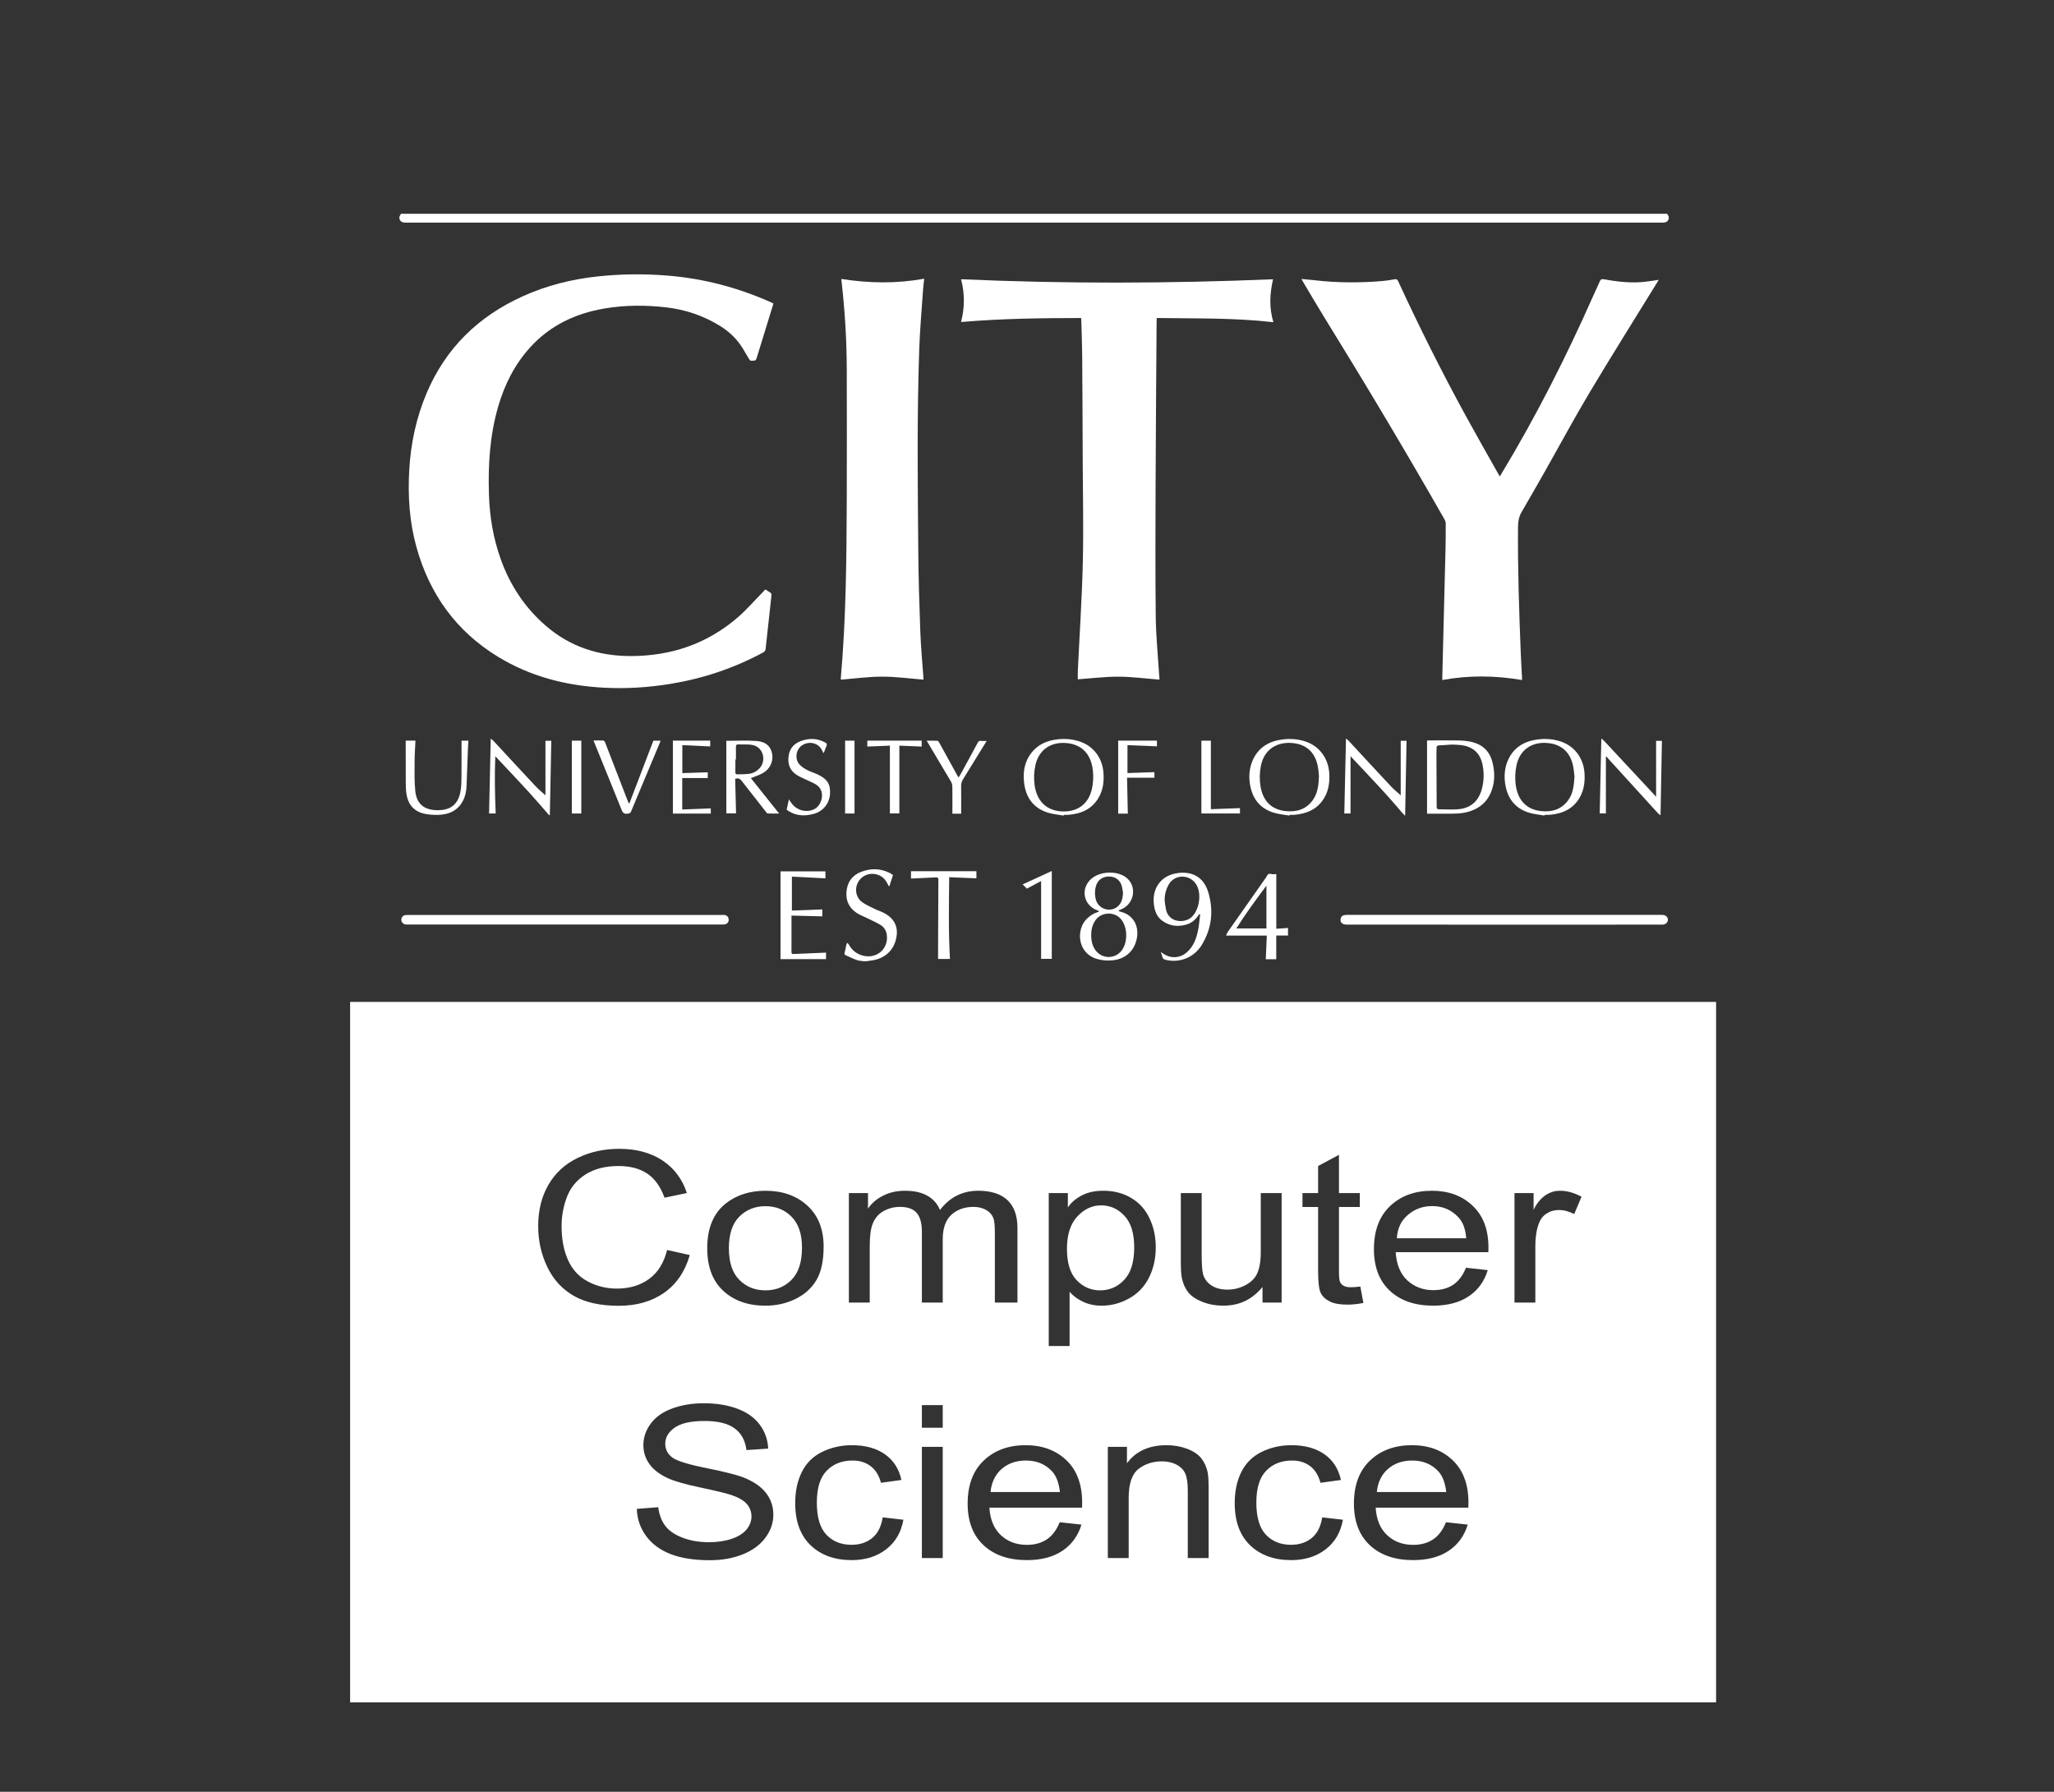 <?xml version="1.0" encoding="utf-8"?>
<!-- Generator: Adobe Illustrator 16.0.0, SVG Export Plug-In . SVG Version: 6.00 Build 0)  -->
<!DOCTYPE svg PUBLIC "-//W3C//DTD SVG 1.1//EN" "http://www.w3.org/Graphics/SVG/1.1/DTD/svg11.dtd">
<svg version="1.1"
	 id="Layer_1" xmlns:dc="http://purl.org/dc/elements/1.1/" xmlns:cc="http://creativecommons.org/ns#" xmlns:rdf="http://www.w3.org/1999/02/22-rdf-syntax-ns#" xmlns:svg="http://www.w3.org/2000/svg" xmlns:sodipodi="http://sodipodi.sourceforge.net/DTD/sodipodi-0.dtd" xmlns:inkscape="http://www.inkscape.org/namespaces/inkscape" inkscape:version="0.91 r13725" sodipodi:docname="ssc.svg"
	 xmlns="http://www.w3.org/2000/svg" xmlns:xlink="http://www.w3.org/1999/xlink" x="0px" y="0px" width="348.42px"
	 height="303.926px" viewBox="0 0 348.42 303.926" enable-background="new 0 0 348.42 303.926" xml:space="preserve">
<rect x="0" y="0" width="348.42" height="303.926" fill="#333333" stroke="none"/>
<sodipodi:namedview  fit-margin-left="0" inkscape:cy="70.556427" inkscape:cx="16.41987" inkscape:zoom="1.2152124" showgrid="false" guidetolerance="10" gridtolerance="10" objecttolerance="10" bordercolor="#666666" pagecolor="#7590ff" borderopacity="1" fit-margin-top="0" id="namedview49" inkscape:current-layer="Layer_1" inkscape:window-maximized="1" inkscape:window-y="24" inkscape:window-x="1985" inkscape:window-height="1056" inkscape:window-width="1855" inkscape:pageshadow="2" inkscape:pageopacity="0" fit-margin-right="0" fit-margin-bottom="0">
	</sodipodi:namedview>
<g>
	<g>
		<defs>
			<rect id="SVGID_1_" x="28.141" y="15.177" width="292.139" height="273.572"/>
		</defs>
		<clipPath id="SVGID_2_">
			<use xlink:href="#SVGID_1_"  overflow="visible"/>
		</clipPath>
		<g clip-path="url(#SVGID_2_)">
			<defs>
				<rect id="SVGID_3_" x="59.565" y="31.885" width="231.948" height="137.64"/>
			</defs>
			<clipPath id="SVGID_4_">
				<use xlink:href="#SVGID_3_"  overflow="visible"/>
			</clipPath>
			<path clip-path="url(#SVGID_4_)" fill-rule="evenodd" clip-rule="evenodd" fill="#FFFFFF" d="M282.78,36.259
				c0.244,0.305,0.41,0.628,0.22,1.023c-0.198,0.411-0.572,0.479-0.976,0.482c-0.129,0-0.258,0-0.387,0H69.189
				c-0.129,0-0.258,0-0.387,0c-0.403-0.003-0.777-0.071-0.977-0.482c-0.19-0.396-0.024-0.719,0.22-1.023H282.78z"/>
			<path clip-path="url(#SVGID_4_)" fill-rule="evenodd" clip-rule="evenodd" fill="#FFFFFF" d="M146.468,163.039
				c-0.379-0.061-0.777-0.066-1.131-0.194c-0.64-0.232-1.255-0.534-1.876-0.814c-0.214-0.097-0.254-0.239-0.18-0.484
				c0.129-0.421,0.185-0.863,0.282-1.295c0.025-0.114,0.089-0.22,0.136-0.329c0.086,0.079,0.202,0.143,0.255,0.24
				c0.581,1.071,1.451,1.75,2.654,1.984c2.281,0.445,4.168-1.349,3.811-3.639c-0.111-0.715-0.5-1.299-1.117-1.659
				c-0.712-0.417-1.472-0.752-2.214-1.117c-0.551-0.271-1.135-0.484-1.652-0.808c-1.341-0.838-1.985-2.062-1.849-3.657
				c0.138-1.616,0.938-2.776,2.457-3.371c1.618-0.633,3.238-0.622,4.821,0.147c0.216,0.104,0.411,0.25,0.613,0.375
				c-0.207,0.645-0.404,1.257-0.601,1.869c-0.039,0.008-0.077,0.016-0.115,0.023c-0.101-0.188-0.205-0.373-0.3-0.564
				c-0.911-1.835-3.504-2.062-4.711-0.41c-0.854,1.169-0.677,2.832,0.492,3.685c0.661,0.481,1.439,0.806,2.18,1.173
				c0.472,0.234,0.985,0.387,1.455,0.626c1.977,1.007,2.656,2.619,2.038,4.754c-0.557,1.926-2.134,3.155-4.306,3.374
				c-0.211,0.021-0.419,0.061-0.629,0.092H146.468z"/>
			<path clip-path="url(#SVGID_4_)" fill-rule="evenodd" clip-rule="evenodd" fill="#FFFFFF" d="M131.196,51.488
				c-0.687,2.234-1.362,4.433-2.037,6.63c-0.277,0.901-0.547,1.806-0.837,2.702c-0.044,0.135-0.196,0.343-0.282,0.335
				c-0.313-0.027-0.696,0.211-0.935-0.191c-0.342-0.579-0.689-1.154-1.031-1.732c-0.967-1.637-2.285-2.922-3.893-3.922
				c-2.815-1.75-5.875-2.793-9.162-3.174c-3.487-0.404-6.972-0.397-10.438,0.185c-4.927,0.827-9.247,2.854-12.648,6.598
				c-2.606,2.869-4.311,6.244-5.397,9.943c-1.445,4.916-1.758,9.951-1.595,15.04c0.121,3.773,0.737,7.447,2.019,11.006
				c1.578,4.385,4.073,8.158,7.592,11.21c4.147,3.597,9.023,5.176,14.496,5.163c6.777-0.015,12.812-2.049,17.973-6.451
				c1.615-1.377,3.012-3.014,4.507-4.532c0.09-0.091,0.171-0.19,0.285-0.318c0.313,0.195,0.637,0.375,0.931,0.593
				c0.085,0.062,0.137,0.239,0.125,0.354c-0.328,3.044-0.668,6.086-0.995,9.129c-0.033,0.302-0.155,0.477-0.426,0.622
				c-4.904,2.638-10.105,4.395-15.598,5.302c-3.826,0.632-7.68,0.878-11.548,0.661c-6.362-0.354-12.392-1.911-17.873-5.269
				c-7.09-4.342-11.584-10.634-13.792-18.59c-1.182-4.257-1.465-8.618-1.219-13.018c0.254-4.551,1.194-8.961,2.981-13.153
				c3.234-7.59,8.751-12.945,16.238-16.338c4.038-1.83,8.267-2.898,12.662-3.376c4.012-0.436,8.027-0.475,12.045-0.142
				c6.112,0.508,11.957,2.061,17.55,4.573C130.983,51.369,131.068,51.419,131.196,51.488"/>
			<path clip-path="url(#SVGID_4_)" fill-rule="evenodd" clip-rule="evenodd" fill="#FFFFFF" d="M220.771,47.323
				c0.813,0.077,1.562,0.134,2.309,0.22c3.781,0.439,7.567,0.445,11.356,0.132c0.712-0.06,1.422-0.168,2.123-0.301
				c0.336-0.064,0.475,0.031,0.611,0.329c3.586,7.763,7.405,15.41,11.512,22.911c1.792,3.273,3.646,6.513,5.474,9.767
				c0.069,0.124,0.146,0.244,0.255,0.428c0.117-0.19,0.212-0.341,0.303-0.493c5.849-9.684,10.944-19.753,15.527-30.089
				c0.371-0.836,0.776-1.657,1.13-2.501c0.145-0.343,0.325-0.422,0.679-0.357c2.088,0.38,4.191,0.635,6.316,0.488
				c1.005-0.069,2.001-0.254,3.002-0.387c-0.042,0.071-0.114,0.2-0.191,0.325c-3.846,6.248-7.754,12.459-11.518,18.757
				c-2.624,4.393-5.045,8.906-7.568,13.36c-1.317,2.326-2.654,4.642-3.991,6.957c-0.442,0.767-0.592,1.577-0.599,2.462
				c-0.059,7.202,0.185,14.397,0.472,21.591c0.054,1.345,0.14,2.688,0.209,4.031c0.005,0.096,0,0.192,0,0.397
				c-4.51-0.773-8.993-0.838-13.525,0c0-0.234-0.003-0.386,0.001-0.538c0.183-7.255,0.369-14.509,0.546-21.764
				c0.035-1.43,0.038-2.862,0.032-4.293c-0.001-0.227-0.098-0.473-0.213-0.674c-6.613-11.606-13.47-23.069-20.492-34.433
				c-1.195-1.935-2.338-3.9-3.504-5.853C220.946,47.665,220.879,47.525,220.771,47.323"/>
			<path clip-path="url(#SVGID_4_)" fill-rule="evenodd" clip-rule="evenodd" fill="#FFFFFF" d="M196.689,115.28
				c-2.337-0.181-4.642-0.491-6.947-0.5c-2.308-0.01-4.616,0.283-6.912,0.443c0-0.453-0.02-0.949,0.003-1.443
				c0.288-6.104,0.694-12.205,0.843-18.312c0.139-5.68,0.008-11.365-0.014-17.049c-0.022-6.026-0.045-12.054-0.09-18.08
				c-0.015-2.018-0.099-4.035-0.152-6.053c-0.003-0.097-0.016-0.194-0.027-0.343c-6.796,0.007-13.568,0.092-20.371,0.679
				c0.637-2.438,0.635-4.842,0.006-7.257c17.653,0.783,35.264,0.736,52.921,0.005c-0.56,2.415-0.696,4.819,0.058,7.284
				c-6.637-0.765-13.191-0.612-19.788-0.714c-0.01,0.202-0.023,0.368-0.024,0.534c-0.06,9.261-0.138,18.522-0.172,27.783
				c-0.027,7.474-0.056,14.946,0.027,22.418c0.035,3.144,0.354,6.284,0.547,9.426C196.619,114.483,196.656,114.864,196.689,115.28"
				/>
			<path clip-path="url(#SVGID_4_)" fill-rule="evenodd" clip-rule="evenodd" fill="#FFFFFF" d="M156.644,115.281
				c-2.363-0.185-4.684-0.51-7.004-0.509c-2.322,0.001-4.644,0.328-6.992,0.514c-0.01-0.085-0.033-0.166-0.025-0.245
				c0.897-10.147,0.976-20.324,1.013-30.501c0.026-7.3,0.015-14.601,0-21.9c-0.01-5.057-0.333-10.096-0.905-15.119
				c-0.004-0.04,0.003-0.082,0.009-0.204c4.66,0.736,9.315,0.818,14.035-0.046c-0.069,0.643-0.148,1.187-0.186,1.733
				c-0.23,3.397-0.541,6.792-0.659,10.192c-0.396,11.376-0.26,22.757-0.165,34.136c0.037,4.608,0.176,9.216,0.346,13.821
				c0.098,2.63,0.351,5.253,0.533,7.88C156.647,115.101,156.644,115.171,156.644,115.281"/>
			<path clip-path="url(#SVGID_4_)" fill-rule="evenodd" clip-rule="evenodd" fill="#FFFFFF" d="M255.166,156.841
				c-8.845,0-17.689,0-26.534-0.003c-0.213,0-0.432-0.008-0.637-0.058c-0.396-0.097-0.642-0.437-0.601-0.823
				c0.042-0.393,0.248-0.667,0.659-0.734c0.182-0.03,0.369-0.043,0.555-0.043c17.704-0.003,35.409-0.003,53.112-0.001
				c0.144,0,0.287,0.004,0.429,0.023c0.471,0.064,0.782,0.397,0.776,0.816c-0.005,0.401-0.31,0.735-0.753,0.804
				c-0.168,0.025-0.343,0.018-0.514,0.018C272.828,156.841,263.998,156.841,255.166,156.841"/>
			<path clip-path="url(#SVGID_4_)" fill-rule="evenodd" clip-rule="evenodd" fill="#FFFFFF" d="M95.823,155.205
				c8.759,0,17.518,0,26.277,0c0.242,0,0.486-0.024,0.728-0.01c0.447,0.028,0.759,0.341,0.782,0.759
				c0.024,0.429-0.235,0.769-0.686,0.842c-0.251,0.039-0.512,0.022-0.769,0.022c-17.617,0.001-35.235,0.001-52.854,0.001
				c-0.172,0-0.346,0.013-0.514-0.012c-0.422-0.061-0.729-0.434-0.708-0.838c0.021-0.428,0.33-0.732,0.779-0.761
				c0.143-0.01,0.286-0.004,0.429-0.004H95.823z"/>
			<path clip-path="url(#SVGID_4_)" fill-rule="evenodd" clip-rule="evenodd" fill="#FFFFFF" d="M186.49,154.563
				c-0.375-0.163-0.645-0.253-0.887-0.392c-1.86-1.068-2.176-3.388-0.677-4.925c1.453-1.492,4.562-1.665,6.179-0.345
				c1.758,1.437,1.345,4.292-0.765,5.271c-0.188,0.088-0.381,0.168-0.651,0.286c0.158,0.087,0.23,0.15,0.313,0.169
				c2.237,0.506,3.367,2.492,2.771,4.851c-0.487,1.929-1.965,3.181-3.944,3.401c-0.926,0.104-1.832,0.047-2.717-0.209
				c-3.416-0.988-3.582-5.024-1.773-6.803c0.508-0.499,1.074-0.895,1.756-1.117C186.197,154.718,186.291,154.66,186.49,154.563
				 M185.095,158.598c0.003,0.855,0.146,1.661,0.601,2.39c1.113,1.787,3.64,1.785,4.74-0.004c0.865-1.407,0.794-3.594-0.159-4.922
				c-1.056-1.469-3.383-1.464-4.434,0.004C185.296,156.83,185.104,157.692,185.095,158.598 M190.503,151.488
				c-0.067-0.392-0.103-0.792-0.208-1.173c-0.296-1.063-1.111-1.649-2.224-1.64c-1.099,0.01-1.908,0.636-2.188,1.695
				c-0.197,0.748-0.193,1.5,0.012,2.243c0.454,1.644,2.538,2.24,3.778,1.076C190.302,153.1,190.439,152.314,190.503,151.488"/>
			<path clip-path="url(#SVGID_4_)" fill-rule="evenodd" clip-rule="evenodd" fill="#FFFFFF" d="M242.069,138.021v-12.407
				c0.063-0.006,0.173-0.021,0.282-0.021c1.672-0.005,3.346-0.036,5.017,0.002c0.795,0.019,1.607,0.085,2.375,0.278
				c1.795,0.451,2.962,1.598,3.42,3.417c0.332,1.322,0.422,2.662,0.104,3.993c-0.623,2.603-2.325,4.089-4.921,4.575
				c-0.601,0.112-1.222,0.147-1.833,0.156C245.025,138.036,243.539,138.021,242.069,138.021 M246.183,126.296
				c-0.691,0.048-1.39,0.108-2.09,0.14c-0.284,0.014-0.414,0.102-0.401,0.404c0.012,0.298-0.032,0.6-0.031,0.899
				c0.013,3.046,0.031,6.091,0.042,9.137c0.001,0.237,0.072,0.394,0.332,0.394c1.196-0.001,2.408,0.112,3.587-0.035
				c1.968-0.246,3.206-1.438,3.732-3.358c0.365-1.334,0.408-2.675,0.156-4.033c-0.248-1.341-0.862-2.426-2.129-3.032
				C248.375,126.331,247.278,126.32,246.183,126.296"/>
			<path clip-path="url(#SVGID_4_)" fill-rule="evenodd" clip-rule="evenodd" fill="#FFFFFF" d="M203.44,155.053
				c-0.524,0.792-1.164,1.461-2.093,1.744c-1.477,0.451-2.894,0.315-4.169-0.599c-1.023-0.733-1.362-1.834-1.466-3.025
				c-0.22-2.52,1.204-4.537,3.679-5.014c2.459-0.475,4.711,0.333,5.567,3.18c0.939,3.127,0.606,6.178-1.131,8.99
				c-1.29,2.087-3.74,3.049-6.056,2.488c-0.322-0.077-0.542-0.191-0.61-0.547c-0.046-0.245-0.163-0.477-0.277-0.794
				c0.286,0.184,0.5,0.335,0.726,0.464c1.204,0.69,2.664,0.52,3.703-0.396c1.146-1.012,1.635-2.358,1.922-3.79
				c0.176-0.877,0.235-1.777,0.347-2.667C203.535,155.077,203.488,155.064,203.44,155.053 M197.571,152.848
				c0.07,0.479,0.11,0.967,0.216,1.438c0.473,2.141,2.844,2.308,4.054,1.501c1.538-1.025,2.148-4.196,1.01-5.871
				c-1.132-1.665-3.624-1.626-4.606,0.128C197.757,150.917,197.519,151.842,197.571,152.848"/>
			<path clip-path="url(#SVGID_4_)" fill-rule="evenodd" clip-rule="evenodd" fill="#FFFFFF" d="M261.993,138.338
				c-0.911-0.166-1.853-0.233-2.725-0.517c-2.422-0.787-3.643-2.584-3.968-5.049c-0.181-1.379-0.025-2.73,0.569-3.981
				c0.999-2.104,2.791-3.098,5.034-3.371c1.234-0.151,2.458-0.068,3.651,0.291c2.438,0.733,4.034,2.781,4.221,5.38
				c0.101,1.411-0.054,2.788-0.729,4.041c-1.103,2.044-2.953,2.895-5.179,3.076c-0.284,0.023-0.572,0.004-0.857,0.004
				C262.004,138.254,261.998,138.296,261.993,138.338 M267.082,131.711c-0.053-0.438-0.097-1.023-0.2-1.598
				c-0.425-2.37-1.858-3.79-4.172-4.062c-2.792-0.328-4.906,1.097-5.466,3.766c-0.222,1.062-0.276,2.119-0.147,3.195
				c0.322,2.689,1.819,4.312,4.348,4.569c1.788,0.182,3.376-0.262,4.521-1.784C266.847,134.626,266.984,133.253,267.082,131.711"/>
			<path clip-path="url(#SVGID_4_)" fill-rule="evenodd" clip-rule="evenodd" fill="#FFFFFF" d="M218.727,138.344
				c-0.924-0.169-1.88-0.239-2.766-0.525c-2.366-0.767-3.598-2.509-3.949-4.923c-0.207-1.423-0.052-2.818,0.562-4.109
				c0.998-2.102,2.793-3.096,5.038-3.367c1.234-0.149,2.458-0.067,3.651,0.294c2.467,0.746,4.066,2.831,4.222,5.472
				c0.084,1.427-0.089,2.813-0.803,4.067c-1.123,1.971-2.949,2.781-5.122,2.956c-0.271,0.022-0.544,0.004-0.815,0.004
				L218.727,138.344 M223.735,131.677c-0.036-0.363-0.064-0.878-0.142-1.387c-0.385-2.495-1.803-3.964-4.184-4.238
				c-2.715-0.312-4.981,1-5.534,3.907c-0.215,1.124-0.241,2.244-0.063,3.37c0.398,2.518,1.848,3.998,4.277,4.25
				c1.877,0.194,3.521-0.294,4.654-1.945C223.533,134.485,223.673,133.168,223.735,131.677"/>
			<path clip-path="url(#SVGID_4_)" fill-rule="evenodd" clip-rule="evenodd" fill="#FFFFFF" d="M180.431,138.344
				c-0.923-0.169-1.88-0.238-2.765-0.527c-2.44-0.797-3.676-2.614-3.954-5.1c-0.204-1.813,0.083-3.538,1.247-5.027
				c1.1-1.406,2.605-2.052,4.324-2.268c1.247-0.156,2.485-0.074,3.692,0.293c2.412,0.732,3.994,2.742,4.201,5.303
				c0.121,1.501-0.049,2.958-0.811,4.274c-1.126,1.945-2.945,2.744-5.102,2.917c-0.271,0.021-0.543,0.003-0.814,0.003
				C180.443,138.256,180.438,138.3,180.431,138.344 M180.406,137.64c2.53,0.014,4.26-1.365,4.817-3.829
				c0.236-1.044,0.277-2.09,0.157-3.153c-0.301-2.669-1.778-4.306-4.271-4.601c-2.758-0.326-4.896,1.064-5.479,3.761
				c-0.237,1.103-0.279,2.205-0.134,3.323C175.867,135.981,177.655,137.626,180.406,137.64"/>
			<path clip-path="url(#SVGID_4_)" fill-rule="evenodd" clip-rule="evenodd" fill="#FFFFFF" d="M134.263,155.301
				c0,2.144,0.003,4.175-0.004,6.206c-0.001,0.294,0.164,0.322,0.387,0.312c1.686-0.072,3.371-0.144,5.057-0.216
				c0.127-0.006,0.254-0.015,0.416-0.023v1.108H132.4v-14.885h7.618v1.179c-1.881-0.093-3.745-0.186-5.688-0.283v5.751
				c1.69-0.063,3.412-0.129,5.156-0.194v1.179C137.753,155.39,136.032,155.346,134.263,155.301"/>
			<path clip-path="url(#SVGID_4_)" fill-rule="evenodd" clip-rule="evenodd" fill="#FFFFFF" d="M123.207,125.66
				c1.701,0,3.42-0.094,5.123,0.026c1.587,0.112,2.412,0.908,2.651,2.185c0.237,1.272-0.377,2.598-1.614,3.282
				c-0.613,0.34-1.302,0.546-2.003,0.831c1.567,1.963,3.161,3.959,4.801,6.011c-0.658,0-1.305,0.013-1.949-0.013
				c-0.103-0.004-0.211-0.173-0.296-0.281c-1.388-1.765-2.778-3.527-4.152-5.302c-0.267-0.345-0.573-0.434-1.06-0.301
				c0.049,1.93,0.099,3.882,0.148,5.868h-1.649V125.66z M124.838,128.809h-0.095c0,0.716,0.012,1.431-0.006,2.146
				c-0.007,0.28,0.1,0.403,0.366,0.394c0.642-0.022,1.288-0.012,1.924-0.089c0.681-0.084,1.278-0.39,1.767-0.892
				c1.261-1.296,0.707-3.56-1.04-3.977c-0.788-0.188-1.645-0.086-2.469-0.127c-0.326-0.016-0.461,0.104-0.453,0.442
				C124.85,127.407,124.838,128.108,124.838,128.809"/>
			<path clip-path="url(#SVGID_4_)" fill-rule="evenodd" clip-rule="evenodd" fill="#FFFFFF" d="M207.974,158.691
				c0.11-0.237,0.175-0.45,0.297-0.624c2.125-3.035,4.257-6.065,6.388-9.097c0.073-0.105,0.154-0.209,0.208-0.325
				c0.162-0.358,0.389-0.505,0.807-0.391c0.262,0.072,0.56,0.014,0.825,0.014v9.271c0.664-0.046,1.325-0.092,1.988-0.139v1.285
				h-1.997v4.02h-1.774c0.056-1.332,0.113-2.665,0.171-4.015H207.974z M214.824,150.224c-1.766,2.377-3.517,4.728-5.104,7.263h5.104
				V150.224z"/>
			<path clip-path="url(#SVGID_4_)" fill-rule="evenodd" clip-rule="evenodd" fill="#FFFFFF" d="M271.631,125.274
				c0.154,0.125,0.313,0.224,0.437,0.355c2.781,2.981,5.559,5.968,8.337,8.953c0.161,0.173,0.316,0.351,0.518,0.573v-9.495h0.988
				c-0.077,4.161-0.155,8.342-0.234,12.616c-0.134-0.091-0.274-0.153-0.37-0.258c-2.854-3.127-5.706-6.259-8.555-9.391
				c-0.087-0.095-0.157-0.203-0.235-0.305c-0.036,0.018-0.072,0.034-0.108,0.052v9.6h-1.048
				C271.449,133.775,271.539,129.578,271.631,125.274"/>
			<path clip-path="url(#SVGID_4_)" fill-rule="evenodd" clip-rule="evenodd" fill="#FFFFFF" d="M228.318,125.264
				c0.164,0.139,0.318,0.243,0.441,0.377c2.396,2.58,4.779,5.172,7.188,7.741c0.535,0.57,1.153,1.062,1.655,1.52v-9.244h0.992
				c-0.079,4.172-0.158,8.361-0.24,12.716c-0.55-0.493-0.909-1.013-1.323-1.475c-0.431-0.479-0.848-0.971-1.275-1.452
				c-0.427-0.481-0.858-0.96-1.293-1.436c-0.444-0.485-0.896-0.966-1.344-1.447c-0.439-0.472-0.879-0.942-1.319-1.412
				c-0.44-0.471-0.881-0.94-1.322-1.409c-0.436-0.464-0.873-0.926-1.387-1.47v9.714h-1.054
				C228.13,133.779,228.223,129.581,228.318,125.264"/>
			<path clip-path="url(#SVGID_4_)" fill-rule="evenodd" clip-rule="evenodd" fill="#FFFFFF" d="M84.084,137.987h-1.123
				c0.094-4.198,0.187-8.405,0.282-12.689c0.137,0.104,0.298,0.191,0.417,0.319c2.386,2.568,4.759,5.149,7.156,7.707
				c0.554,0.589,1.189,1.101,1.707,1.574v-9.24h0.993c-0.082,4.174-0.164,8.362-0.246,12.552c-0.034,0.029-0.069,0.059-0.104,0.088
				c-0.577-0.665-1.15-1.333-1.732-1.994c-0.595-0.677-1.192-1.352-1.799-2.019s-1.224-1.324-1.838-1.984
				c-0.614-0.659-1.229-1.318-1.846-1.976c-0.615-0.656-1.233-1.31-1.932-2.05C83.874,131.569,83.957,134.758,84.084,137.987"/>
			<path clip-path="url(#SVGID_4_)" fill-rule="evenodd" clip-rule="evenodd" fill="#FFFFFF" d="M154.534,149.008v-1.231h11.093
				v1.206c-1.499-0.062-3.018-0.126-4.614-0.192c-0.048,4.671-0.137,9.255,0.129,13.872h-1.044h-0.973
				c0-0.712-0.002-1.394,0.001-2.076c0.015-3.775,0.028-7.551,0.051-11.327c0.002-0.326-0.095-0.458-0.441-0.438
				c-1.298,0.074-2.598,0.127-3.896,0.188C154.74,149.013,154.642,149.008,154.534,149.008"/>
			<path clip-path="url(#SVGID_4_)" fill-rule="evenodd" clip-rule="evenodd" fill="#FFFFFF" d="M78.29,125.633h1.165
				c-0.026,0.458-0.062,0.935-0.081,1.411c-0.081,2.087-0.161,4.175-0.233,6.262c-0.029,0.854-0.189,1.681-0.57,2.445
				c-0.771,1.554-2.102,2.305-3.776,2.441c-0.763,0.063-1.548,0.026-2.308-0.076c-2.104-0.286-3.292-1.496-3.564-3.615
				c-0.095-0.733-0.089-1.482-0.094-2.226c-0.014-2.073-0.008-4.146-0.01-6.22c0-0.141,0-0.281,0-0.425h1.656
				c-0.052,1.184-0.144,2.366-0.146,3.548c-0.003,1.686-0.059,3.385,0.123,5.054c0.271,2.485,1.932,3.304,4.217,3.182
				c2.284-0.124,3.241-1.534,3.502-3.53c0.126-0.974,0.105-1.969,0.114-2.953C78.302,129.172,78.29,127.414,78.29,125.633"/>
			<path clip-path="url(#SVGID_4_)" fill-rule="evenodd" clip-rule="evenodd" fill="#FFFFFF" d="M114.142,138.006v-12.377h6.334
				v0.985c-1.55-0.074-3.11-0.148-4.732-0.227v4.748c1.422-0.044,2.856-0.089,4.314-0.135v0.969h-4.331v5.337
				c1.63-0.063,3.225-0.125,4.845-0.188v0.887H114.142z"/>
			<path clip-path="url(#SVGID_4_)" fill-rule="evenodd" clip-rule="evenodd" fill="#FFFFFF" d="M110.829,125.636h1.235
				c-0.053,0.132-0.102,0.263-0.155,0.391c-1.624,3.873-3.251,7.745-4.863,11.624c-0.12,0.29-0.274,0.307-0.556,0.36
				c-0.747,0.143-0.913-0.302-1.133-0.849c-1.481-3.7-2.99-7.39-4.49-11.083c-0.058-0.144-0.113-0.29-0.188-0.481
				c0.584,0,1.135-0.016,1.683,0.014c0.1,0.006,0.229,0.176,0.276,0.296c1.287,3.315,2.565,6.634,3.846,9.952
				c0.046,0.119,0.103,0.234,0.154,0.351c0.044,0.014,0.088,0.027,0.132,0.04C108.124,132.711,109.478,129.171,110.829,125.636"/>
			<path clip-path="url(#SVGID_4_)" fill-rule="evenodd" clip-rule="evenodd" fill="#FFFFFF" d="M133.818,135.596
				c0.17,0.245,0.273,0.386,0.368,0.53c0.896,1.355,2.644,1.801,3.996,1.097c1.243-0.647,1.999-3.145,0.151-4.205
				c-0.543-0.312-1.131-0.544-1.695-0.818c-0.487-0.237-0.994-0.443-1.451-0.729c-1.167-0.731-1.596-1.826-1.426-3.166
				c0.155-1.226,0.813-2.101,1.958-2.555c1.438-0.571,2.868-0.57,4.258,0.191c0.272,0.149,0.35,0.299,0.208,0.609
				c-0.168,0.369-0.257,0.775-0.497,1.209c-0.094-0.188-0.183-0.376-0.28-0.562c-0.631-1.196-2.138-1.55-3.335-0.783
				c-1.018,0.652-1.306,2.215-0.524,3.177c0.306,0.375,0.743,0.667,1.168,0.915c0.44,0.258,0.938,0.416,1.411,0.617
				c0.132,0.056,0.266,0.106,0.396,0.163c1.736,0.753,2.365,1.671,2.279,3.322c-0.083,1.598-1.114,2.963-2.68,3.416
				c-1.507,0.437-2.996,0.415-4.378-0.465c-0.072-0.046-0.143-0.096-0.212-0.146c-0.034-0.025-0.064-0.055-0.091-0.077
				C133.56,136.797,133.673,136.271,133.818,135.596"/>
			<path clip-path="url(#SVGID_4_)" fill-rule="evenodd" clip-rule="evenodd" fill="#FFFFFF" d="M178.414,147.742v14.9h-1.809
				v-13.201c-0.833,0.445-1.655,0.886-2.415,1.292c-0.258-0.258-0.484-0.484-0.719-0.72
				C175.097,149.267,176.747,148.508,178.414,147.742"/>
			<path clip-path="url(#SVGID_4_)" fill-rule="evenodd" clip-rule="evenodd" fill="#FFFFFF" d="M161.555,138.018
				c0-1.547,0.01-3.075-0.01-4.603c-0.004-0.271-0.075-0.575-0.212-0.808c-1.288-2.195-2.597-4.378-3.899-6.565
				c-0.064-0.108-0.131-0.216-0.244-0.401c0.651,0,1.243-0.016,1.832,0.014c0.105,0.006,0.229,0.184,0.297,0.308
				c1.012,1.825,2.014,3.656,3.021,5.485c0.068,0.124,0.143,0.246,0.249,0.428c0.111-0.165,0.214-0.292,0.291-0.433
				c0.995-1.818,1.993-3.634,2.97-5.462c0.135-0.254,0.25-0.356,0.545-0.311c0.293,0.046,0.599,0.01,0.976,0.01
				c-0.108,0.175-0.194,0.312-0.279,0.449c-1.253,2.032-2.502,4.067-3.76,6.098c-0.218,0.352-0.301,0.717-0.296,1.135
				c0.019,1.543,0.008,3.086,0.008,4.656H161.555z"/>
			<path clip-path="url(#SVGID_4_)" fill-rule="evenodd" clip-rule="evenodd" fill="#FFFFFF" d="M189.679,125.629h6.576v0.962
				c-1.66-0.064-3.309-0.129-5.001-0.195v4.731c1.524-0.052,3.035-0.104,4.571-0.156v0.947h-4.642
				c0.043,2.009,0.087,4.042,0.131,6.098h-1.636V125.629z"/>
			<path clip-path="url(#SVGID_4_)" fill-rule="evenodd" clip-rule="evenodd" fill="#FFFFFF" d="M156.343,125.623v1.012
				c-1.251-0.053-2.497-0.104-3.786-0.159v11.502h-1.604v-11.501c-1.309,0.054-2.567,0.105-3.828,0.157v-1.011H156.343z"/>
			<path clip-path="url(#SVGID_4_)" fill-rule="evenodd" clip-rule="evenodd" fill="#FFFFFF" d="M205.4,137.258
				c1.672-0.062,3.296-0.122,4.933-0.184v0.912h-6.542v-12.354h1.609V137.258z"/>
			
				<rect x="143.355" y="125.632" clip-path="url(#SVGID_4_)" fill-rule="evenodd" clip-rule="evenodd" fill="#FFFFFF" width="1.597" height="12.356"/>
			
				<rect x="97.004" y="125.632" clip-path="url(#SVGID_4_)" fill-rule="evenodd" clip-rule="evenodd" fill="#FFFFFF" width="1.604" height="12.355"/>
		</g>
		<g clip-path="url(#SVGID_2_)">
			<defs>
				<rect id="SVGID_5_" x="28.141" y="15.177" width="294.798" height="294.798"/>
			</defs>
			<clipPath id="SVGID_6_">
				<use xlink:href="#SVGID_5_"  overflow="visible"/>
			</clipPath>
			<path clip-path="url(#SVGID_6_)" fill="#FFFFFF" d="M239.548,247.736c-1.641,0-3.02,0.479-4.138,1.451s-1.736,2.418-1.855,3.892
				h11.769c-0.159-1.474-0.609-2.738-1.35-3.523C242.836,248.338,241.36,247.736,239.548,247.736"/>
			<path clip-path="url(#SVGID_6_)" fill="#FFFFFF" d="M174.022,247.736c-1.64,0-3.02,0.479-4.138,1.451
				c-1.117,0.972-1.735,2.418-1.854,3.892h11.768c-0.159-1.474-0.609-2.738-1.35-3.523
				C177.311,248.338,175.835,247.736,174.022,247.736"/>
			<path clip-path="url(#SVGID_6_)" fill="#FFFFFF" d="M129.85,218.872c1.772,0,3.248-0.597,4.426-1.791
				c1.177-1.194,1.766-3.015,1.766-5.462c0-2.306-0.592-4.054-1.775-5.242c-1.185-1.188-2.656-1.782-4.416-1.782
				c-1.786,0-3.268,0.592-4.445,1.773c-1.178,1.183-1.766,2.969-1.766,5.356c0,2.389,0.588,4.177,1.766,5.365
				S128.063,218.872,129.85,218.872"/>
			<path clip-path="url(#SVGID_6_)" fill="#FFFFFF" d="M190.741,206.228c-1.104-1.183-2.424-1.774-3.958-1.774
				c-1.522,0-2.868,0.63-4.039,1.888c-1.17,1.259-1.756,3.089-1.756,5.488c0,2.4,0.549,4.174,1.646,5.321
				c1.099,1.147,2.428,1.721,3.989,1.721c1.587,0,2.947-0.594,4.077-1.782c1.132-1.188,1.697-3.029,1.697-5.523
				C192.398,209.19,191.847,207.411,190.741,206.228"/>
			<path clip-path="url(#SVGID_6_)" fill="#FFFFFF" d="M59.39,288.75h231.711V169.946H59.39V288.75z M123.222,204.05
				c1.812-1.382,4.021-2.072,6.628-2.072c2.897,0,5.266,0.84,7.104,2.52c1.839,1.681,2.758,4.002,2.758,6.963
				c0,2.4-0.406,4.288-1.22,5.664s-1.998,2.444-3.553,3.205s-3.251,1.142-5.09,1.142c-2.95,0-5.335-0.837-7.153-2.512
				c-1.819-1.675-2.729-4.086-2.729-7.235C119.967,208.271,121.052,205.712,123.222,204.05 M97.315,219.793
				c-1.965-1.13-3.46-2.766-4.485-4.908s-1.538-4.443-1.538-6.901c0-2.681,0.579-5.02,1.736-7.016
				c1.158-1.996,2.806-3.513,4.942-4.549c2.136-1.036,4.487-1.554,7.054-1.554c2.91,0,5.358,0.655,7.343,1.967
				s3.366,3.155,4.147,5.531l-3.79,0.791c-0.675-1.873-1.654-3.237-2.938-4.092s-2.897-1.282-4.842-1.282
				c-2.236,0-4.104,0.474-5.606,1.422c-1.501,0.949-2.557,2.222-3.165,3.82c-0.608,1.598-0.912,3.246-0.912,4.943
				c0,2.189,0.359,4.101,1.081,5.733c0.721,1.633,1.842,2.854,3.363,3.662c1.521,0.808,3.169,1.211,4.941,1.211
				c2.156,0,3.982-0.55,5.478-1.65c1.494-1.101,2.507-2.733,3.035-4.899l3.851,0.86c-0.808,2.798-2.26,4.932-4.356,6.401
				c-2.097,1.469-4.66,2.204-7.689,2.204C101.83,221.489,99.279,220.923,97.315,219.793 M129.85,260.81
				c-0.887,1.212-2.16,2.154-3.82,2.827s-3.528,1.01-5.605,1.01c-2.633,0-4.839-0.34-6.618-1.019s-3.175-1.7-4.188-3.064
				c-1.012-1.364-1.544-2.906-1.597-4.628l3.631-0.28c0.172,1.288,0.572,2.344,1.201,3.17c0.628,0.824,1.604,1.492,2.927,2.002
				c1.322,0.509,2.811,0.764,4.465,0.764c1.469,0,2.765-0.193,3.89-0.58c1.124-0.386,1.961-0.916,2.51-1.589
				s0.824-1.407,0.824-2.204c0-0.808-0.266-1.513-0.794-2.116c-0.529-0.603-1.402-1.108-2.62-1.519
				c-0.78-0.27-2.507-0.688-5.179-1.256c-2.673-0.567-4.544-1.104-5.616-1.607c-1.389-0.644-2.424-1.442-3.105-2.396
				s-1.022-2.022-1.022-3.205c0-1.3,0.417-2.514,1.251-3.644c0.833-1.13,2.05-1.987,3.65-2.573c1.602-0.585,3.381-0.878,5.339-0.878
				c2.156,0,4.058,0.308,5.705,0.922s2.914,1.52,3.8,2.714c0.887,1.193,1.362,2.546,1.429,4.057l-3.69,0.245
				c-0.199-1.627-0.87-2.856-2.015-3.688s-2.834-1.247-5.07-1.247c-2.328,0-4.024,0.378-5.09,1.133s-1.598,1.666-1.598,2.73
				c0,0.926,0.377,1.687,1.132,2.283c0.74,0.598,2.675,1.209,5.805,1.835c3.128,0.627,5.274,1.174,6.438,1.643
				c1.693,0.69,2.943,1.565,3.751,2.625c0.807,1.06,1.211,2.28,1.211,3.661C131.18,258.307,130.736,259.598,129.85,260.81
				 M150.299,262.812c-1.58,1.211-3.522,1.817-5.824,1.817c-2.884,0-5.202-0.834-6.955-2.502c-1.753-1.669-2.63-4.06-2.63-7.175
				c0-2.013,0.378-3.775,1.132-5.285c0.754-1.511,1.901-2.644,3.442-3.398s3.218-1.133,5.03-1.133c2.289,0,4.161,0.513,5.616,1.537
				s2.388,2.479,2.799,4.363l-3.474,0.475c-0.33-1.253-0.916-2.195-1.756-2.827c-0.84-0.633-1.855-0.949-3.046-0.949
				c-1.8,0-3.262,0.571-4.386,1.713c-1.125,1.142-1.687,2.947-1.687,5.418c0,2.505,0.542,4.325,1.627,5.461s2.501,1.703,4.247,1.703
				c1.401,0,2.572-0.38,3.512-1.141c0.939-0.762,1.535-1.932,1.786-3.513l3.513,0.404C152.862,259.923,151.88,261.6,150.299,262.812
				 M159.916,264.281h-3.538v-18.867h3.538V264.281z M159.916,242.171h-3.538v-3.833h3.538V242.171z M159.916,210.214v10.731h-3.538
				v-12.014c0-1.405-0.27-2.459-0.852-3.161s-1.524-1.054-2.847-1.054c-1.006,0-1.93,0.234-2.783,0.702
				c-0.853,0.469-1.438,1.153-1.821,2.055c-0.384,0.902-0.541,2.201-0.541,3.898v9.573h-3.538v-18.572h3.243v2.643
				c0.59-0.913,1.469-1.648,2.566-2.204c1.099-0.556,2.312-0.834,3.715-0.834c1.561,0,2.822,0.287,3.821,0.86
				s1.694,1.376,2.104,2.406c1.667-2.178,3.832-3.267,6.505-3.267c2.09,0,3.763,0.512,4.888,1.536
				c1.124,1.024,1.753,2.603,1.753,4.733v12.698h-3.832v-11.645c0-1.265-0.045-2.175-0.276-2.731
				c-0.231-0.556-0.615-1.004-1.224-1.343c-0.608-0.34-1.305-0.51-2.125-0.51c-1.482,0-2.742,0.437-3.721,1.309
				C160.435,206.898,159.916,208.293,159.916,210.214 M183.548,255.732h-15.717c0.133,2.063,0.787,3.597,1.965,4.686
				s2.646,1.623,4.405,1.623c1.31,0,2.428-0.31,3.354-0.918c0.926-0.609,1.66-1.583,2.203-2.918l3.691,0.402
				c-0.583,1.909-1.661,3.389-3.235,4.442s-3.585,1.58-6.032,1.58c-3.083,0-5.526-0.84-7.332-2.52
				c-1.807-1.681-2.709-4.037-2.709-7.069c0-3.137,0.912-5.572,2.738-7.306c1.826-1.732,4.193-2.599,7.104-2.599
				c2.817,0,5.119,0.85,6.905,2.547s2.679,4.106,2.679,7.186C183.567,255.056,183.562,255.437,183.548,255.732 M183.712,220.803
				c-0.946-0.444-1.687-1.007-2.276-1.686v9.198h-3.537v-25.942h3.242v2.449c0.59-0.948,1.567-1.659,2.533-2.134
				c0.966-0.474,2.104-0.711,3.479-0.711c1.799,0,3.37,0.41,4.746,1.229c1.375,0.819,2.405,1.975,3.107,3.468
				c0.701,1.493,1.047,3.129,1.047,4.908c0,1.909-0.389,3.627-1.162,5.154c-0.774,1.528-1.9,2.699-3.375,3.513
				c-1.476,0.813-2.999,1.221-4.627,1.221C185.699,221.471,184.658,221.249,183.712,220.803 M205.02,264.281h-3.537v-11.417
				c0-1.288-0.137-2.251-0.415-2.889c-0.277-0.639-0.77-1.148-1.477-1.528c-0.708-0.381-1.537-0.571-2.49-0.571
				c-1.521,0-2.857,0.428-3.962,1.282s-1.68,2.477-1.68,4.864v10.259h-3.538v-18.867h3.243v2.796
				c1.474-2.049,3.775-3.073,6.699-3.073c1.271,0,2.434,0.202,3.499,0.605c1.064,0.404,1.859,0.935,2.389,1.59
				c0.529,0.656,0.879,1.435,1.091,2.336c0.132,0.585,0.178,1.609,0.178,3.073V264.281z M203.998,220.838
				c-1.079-0.421-1.879-0.951-2.401-1.589c-0.522-0.639-0.877-1.42-1.089-2.345c-0.146-0.62-0.205-1.604-0.205-2.95v-11.581h3.537
				v10.369c0,1.651,0.077,2.764,0.223,3.337c0.226,0.831,0.704,1.484,1.432,1.958c0.727,0.475,1.628,0.711,2.699,0.711
				s2.077-0.243,3.017-0.729c0.939-0.486,1.642-1.147,2.031-1.984c0.391-0.837,0.622-2.052,0.622-3.644v-10.019h3.538v18.572h-3.243
				v-2.636c-1.769,2.107-3.865,3.161-6.683,3.161C206.231,221.471,205.076,221.26,203.998,220.838 M224.854,262.812
				c-1.581,1.211-3.522,1.817-5.824,1.817c-2.885,0-5.203-0.834-6.955-2.502c-1.754-1.669-2.63-4.06-2.63-7.175
				c0-2.013,0.377-3.775,1.131-5.285c0.755-1.511,1.902-2.644,3.443-3.398s3.218-1.133,5.03-1.133c2.289,0,4.16,0.513,5.616,1.537
				c1.455,1.024,2.388,2.479,2.798,4.363l-3.473,0.475c-0.331-1.253-0.916-2.195-1.756-2.827c-0.841-0.633-1.855-0.949-3.047-0.949
				c-1.799,0-3.261,0.571-4.385,1.713c-1.125,1.142-1.688,2.947-1.688,5.418c0,2.505,0.543,4.325,1.628,5.461
				c1.084,1.136,2.5,1.703,4.246,1.703c1.402,0,2.573-0.38,3.513-1.141c0.939-0.762,1.535-1.932,1.786-3.513l3.513,0.404
				C227.416,259.923,226.435,261.6,224.854,262.812 M225.559,220.75c-0.715-0.362-1.229-0.84-1.52-1.431
				c-0.291-0.592-0.447-1.836-0.447-3.732v-10.855h-2.653v-2.358h2.653v-4.593l3.537-1.896v6.489h3.538v2.358h-3.538v11.031
				c0,0.901,0.081,1.481,0.207,1.738c0.126,0.258,0.34,0.463,0.624,0.615c0.285,0.152,0.696,0.229,1.226,0.229
				c0.396,0,0.921-0.041,1.569-0.123l0.518,2.792c-1.006,0.188-1.904,0.281-2.698,0.281
				C227.277,221.295,226.272,221.114,225.559,220.75 M249.073,255.732h-15.717c0.133,2.063,0.787,3.597,1.965,4.686
				c1.177,1.089,2.646,1.623,4.405,1.623c1.31,0,2.428-0.31,3.354-0.918c0.926-0.609,1.66-1.583,2.203-2.918l3.691,0.402
				c-0.583,1.909-1.661,3.389-3.235,4.442s-3.585,1.58-6.032,1.58c-3.083,0-5.527-0.84-7.333-2.52
				c-1.806-1.681-2.708-4.037-2.708-7.069c0-3.137,0.912-5.572,2.738-7.306c1.825-1.732,4.193-2.599,7.104-2.599
				c2.818,0,5.12,0.85,6.906,2.547s2.679,4.106,2.679,7.186C249.093,255.056,249.086,255.437,249.073,255.732 M252.467,212.397
				H236.75c0.133,2.063,0.787,3.685,1.965,4.773s2.646,1.668,4.405,1.668c1.31,0,2.428-0.288,3.354-0.896
				c0.926-0.609,1.66-1.572,2.203-2.907l3.691,0.408c-0.583,1.908-1.661,3.392-3.235,4.445s-3.585,1.581-6.032,1.581
				c-3.083,0-5.526-0.839-7.333-2.52c-1.806-1.68-2.708-4.035-2.708-7.067c0-3.138,0.912-5.572,2.738-7.306
				c1.825-1.732,4.193-2.599,7.104-2.599c2.817,0,5.119,0.849,6.905,2.546c1.786,1.698,2.679,4.019,2.679,7.098
				C252.486,211.809,252.48,212.102,252.467,212.397 M267.032,205.929c-0.873-0.457-1.746-0.685-2.619-0.685
				c-0.781,0-1.481,0.207-2.104,0.623c-0.622,0.415-1.036,0.992-1.302,1.729c-0.396,1.124-0.566,2.354-0.566,3.688v9.66h-3.537
				v-18.572h3.242v2.854c0.59-1.323,1.518-2.195,2.213-2.617c0.694-0.421,1.429-0.632,2.262-0.632c1.204,0,2.413,0.34,3.656,1.019
				L267.032,205.929z"/>
			<path clip-path="url(#SVGID_6_)" fill="#FFFFFF" d="M242.941,204.577c-1.641,0-3.02,0.539-4.138,1.511s-1.735,2.183-1.854,3.951
				h11.768c-0.159-1.769-0.609-2.798-1.35-3.583C246.229,205.239,244.754,204.577,242.941,204.577"/>
		</g>
	</g>
</g>
</svg>
